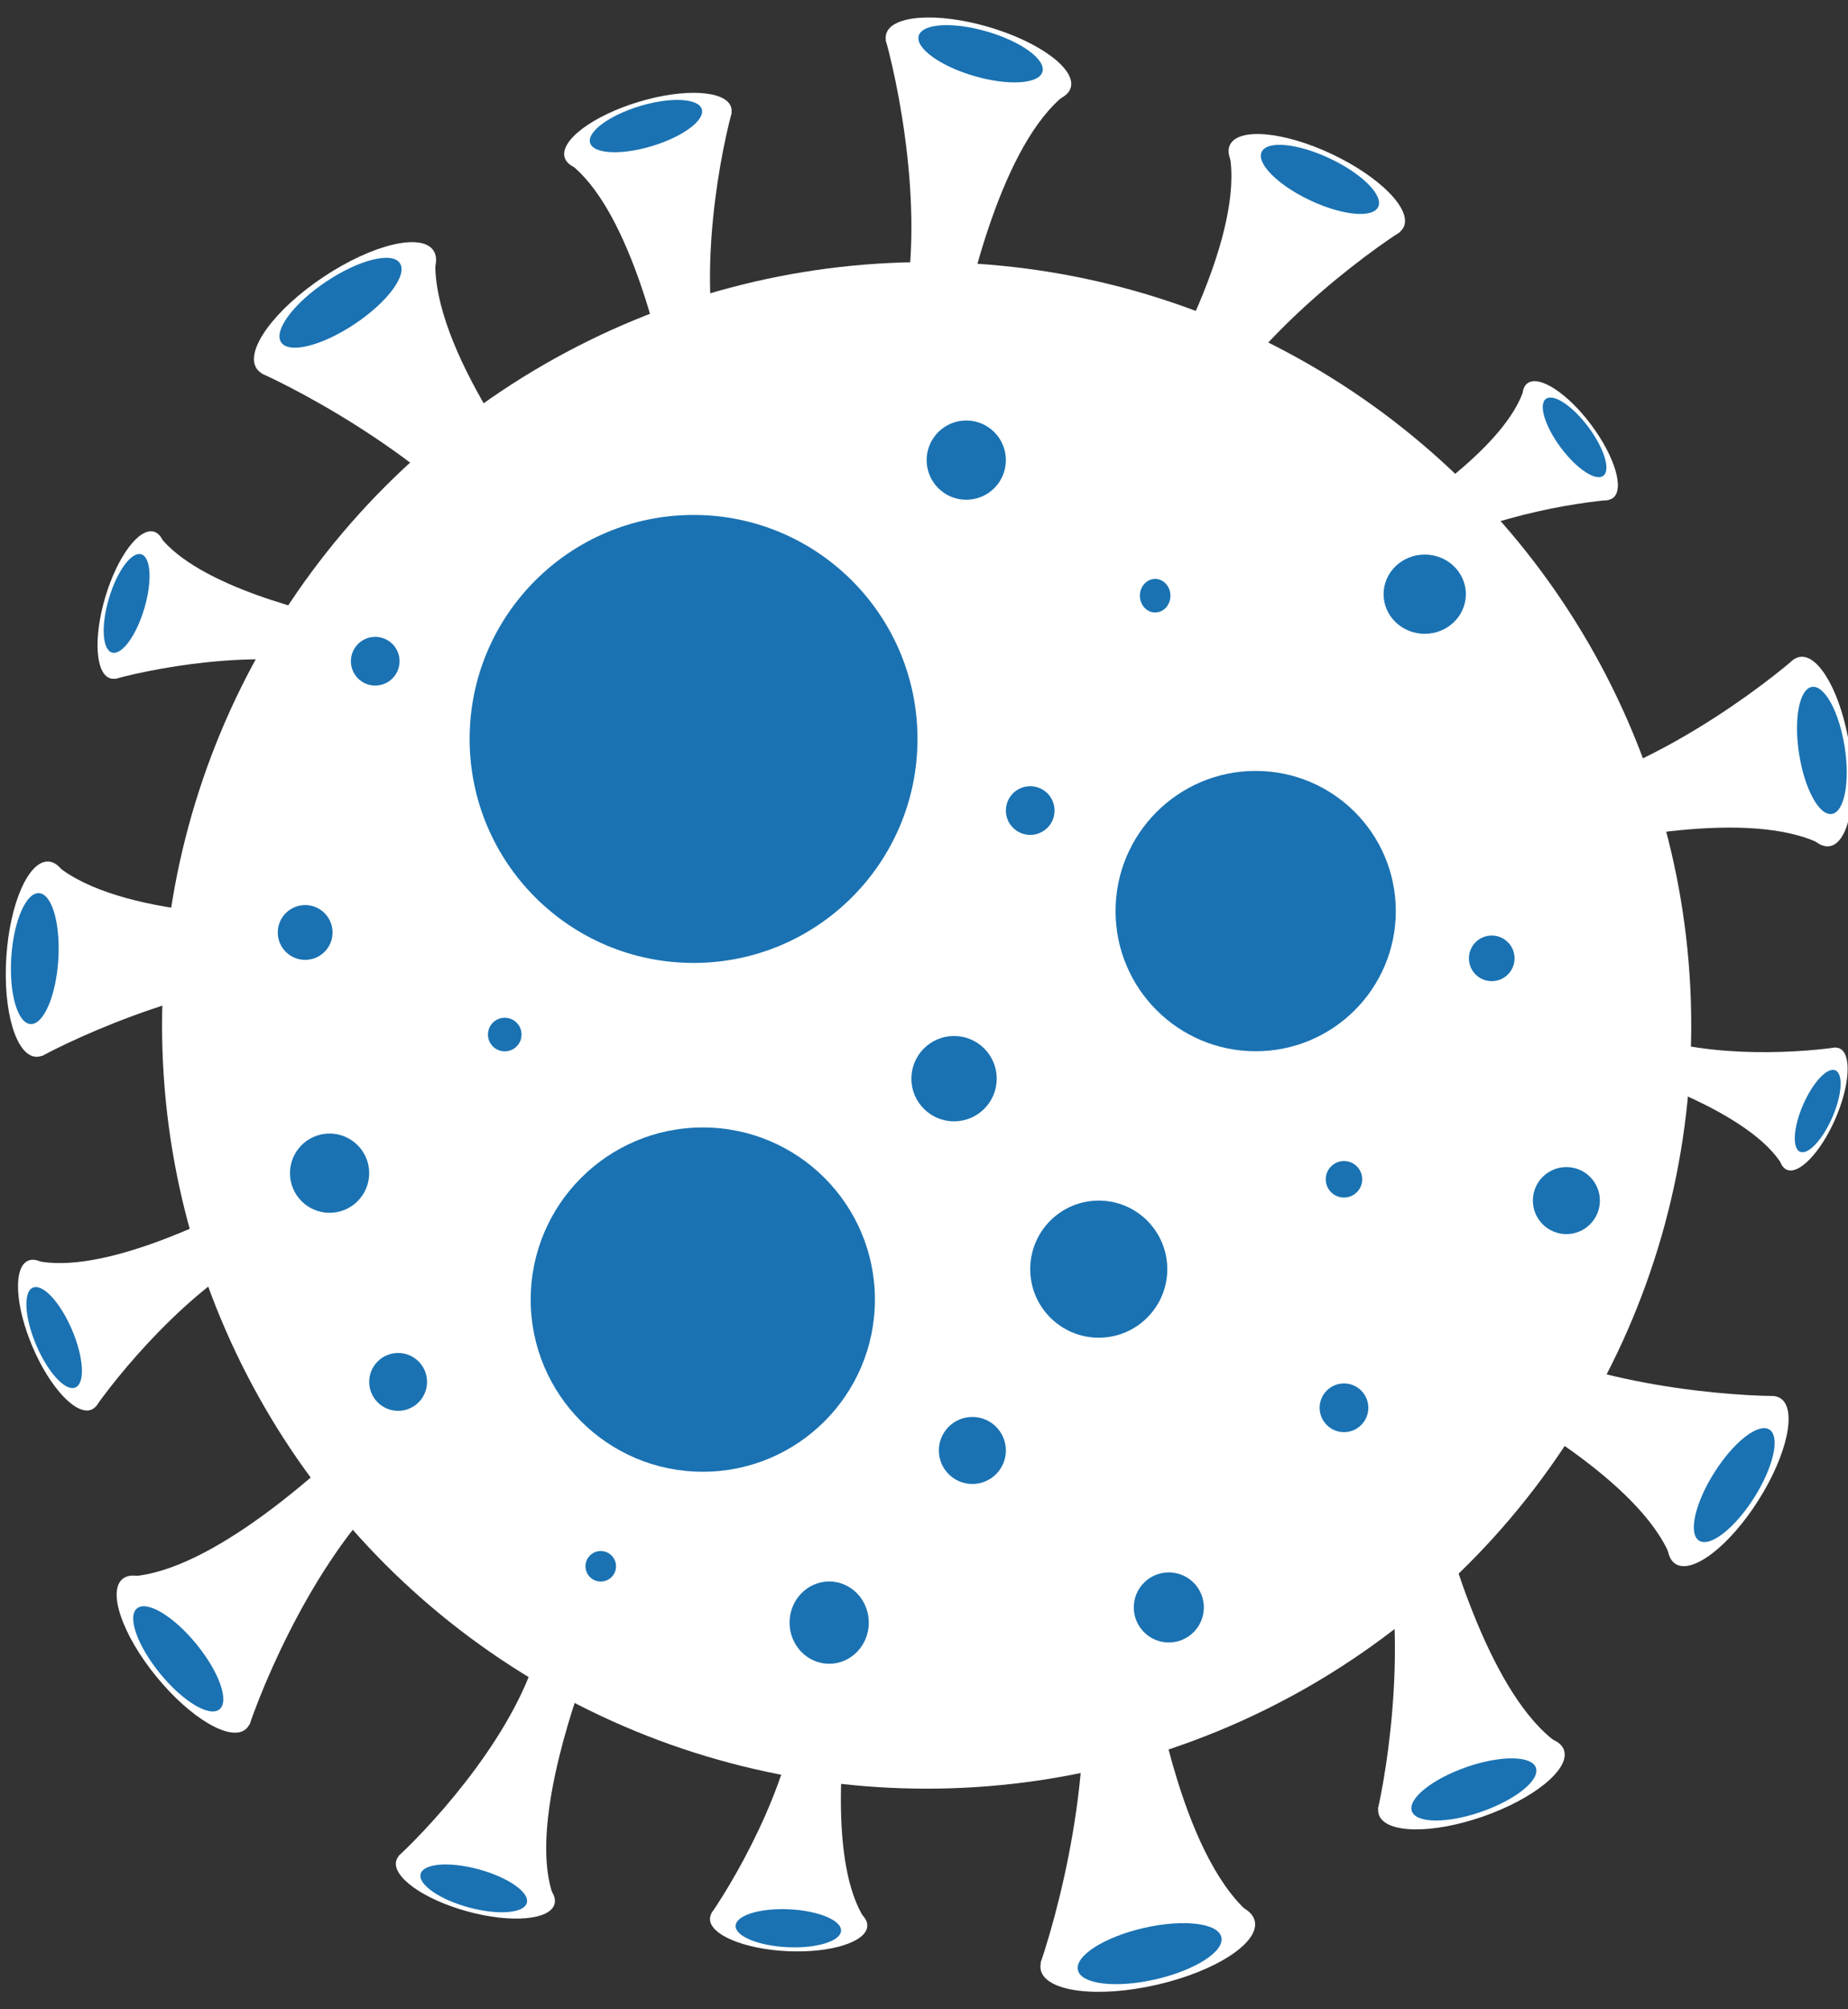 <svg width="23" height="25" fill="none" xmlns="http://www.w3.org/2000/svg"><rect width="100%" height="100%" fill="#333333" stroke="none"/><path d="M4.167 12.188c-1.276-.12-2.935.574-3.644.95-.269-.836-.486-1.283.187-2.365.773.63 2.627.66 3.508.631l-.051.784Z" fill="#fff"/><ellipse cx=".525" cy="11.934" rx="1.217" ry=".447" transform="rotate(-86.242 .525 11.934)" fill="#fff"/><ellipse cx=".433" cy="11.927" rx=".816" ry=".293" transform="rotate(-86.242 .433 11.927)" fill="#1A72B2"/><ellipse cx="11.533" cy="12.758" rx="9.516" ry="9.497" fill="#fff"/><path d="M6.481 7.163c-.74-1.182-2.435-2.154-3.228-2.518.544-.785.785-1.268 2.165-1.402-.034 1.085 1.166 2.704 1.774 3.446l-.71.474Z" fill="#fff"/><ellipse cx="4.294" cy="3.851" rx="1.323" ry=".486" transform="rotate(-33.69 4.294 3.851)" fill="#fff"/><ellipse cx="4.238" cy="3.767" rx=".888" ry=".318" transform="rotate(-33.69 4.238 3.767)" fill="#1A72B2"/><path d="M9.014 4.75c-.36-1.082-.091-2.657.092-3.346-.778-.065-1.208-.164-2.01.636.701.543 1.099 2.142 1.25 2.911l.668-.202Z" fill="#fff"/><ellipse rx="1.082" ry=".397" transform="scale(-1 1) rotate(16.798 -9.61 -26.483)" fill="#fff"/><ellipse rx=".726" ry=".26" transform="scale(-1 1) rotate(16.798 -9.332 -26.441)" fill="#1A72B2"/><path d="M11.16 4.197c.387-1.2.073-2.938-.136-3.699.86-.08 1.334-.194 2.23.682-.77.608-1.194 2.38-1.354 3.233l-.74-.216Z" fill="#fff"/><ellipse cx="12.178" cy=".756" rx="1.196" ry=".439" transform="rotate(16.265 12.178 .756)" fill="#fff"/><ellipse cx="12.204" cy=".669" rx=".802" ry=".288" transform="rotate(16.265 12.204 .67)" fill="#1A72B2"/><path d="M14.871 5.566c.505-1.155 1.893-2.249 2.554-2.68-.59-.63-.87-1.03-2.122-.967.174.966-.684 2.573-1.13 3.317l.698.33Z" fill="#fff"/><ellipse rx="1.196" ry=".439" transform="scale(-1 1) rotate(-25.262 -3.031 37.724)" fill="#fff"/><ellipse rx=".802" ry=".288" transform="scale(-1 1) rotate(-25.262 -3.234 37.77)" fill="#1A72B2"/><path d="M17.409 7.089c.735-.583 2.03-.816 2.614-.868-.168-.62-.212-.981-1.056-1.378-.223.696-1.349 1.452-1.902 1.785l.344.46Z" fill="#fff"/><ellipse rx=".89" ry=".327" transform="scale(-1 1) rotate(-53.266 -4.305 22.226)" fill="#fff"/><ellipse rx=".597" ry=".214" transform="scale(-1 1) rotate(-53.266 -4.373 22.26)" fill="#1A72B2"/><path d="M19.05 9.89c1.246-.158 2.682-1.179 3.28-1.69.436.741.74 1.121.33 2.301-.876-.437-2.655-.068-3.491.15l-.12-.76Z" fill="#fff"/><ellipse cx="22.586" cy="9.351" rx="1.192" ry=".438" transform="rotate(81.098 22.586 9.351)" fill="#fff"/><ellipse cx="22.675" cy="9.337" rx=".8" ry=".287" transform="rotate(81.098 22.675 9.337)" fill="#1A72B2"/><path d="M20.305 12.804c.785.368 2 .305 2.537.229-.02.593.017.928-.66 1.463-.348-.579-1.521-1.022-2.09-1.205l.213-.487Z" fill="#fff"/><ellipse cx="22.566" cy="13.799" rx=".823" ry=".302" transform="rotate(113.516 22.566 13.799)" fill="#fff"/><ellipse cx="22.623" cy="13.824" rx=".552" ry=".198" transform="rotate(113.516 22.623 13.824)" fill="#1A72B2"/><path d="M18.423 16.458c1.065.719 2.858.902 3.662.912-.164.864-.187 1.362-1.298 1.992-.378-.926-1.995-1.842-2.785-2.238l.42-.666Z" fill="#fff"/><ellipse cx="21.506" cy="18.428" rx="1.22" ry=".448" transform="rotate(122.338 21.506 18.428)" fill="#fff"/><ellipse cx="21.584" cy="18.478" rx=".818" ry=".293" transform="rotate(122.338 21.584 18.478)" fill="#1A72B2"/><path d="M17.09 18.73c.459 1.2.233 2.988.061 3.773.88.035 1.37.126 2.234-.815-.817-.578-1.344-2.36-1.553-3.218l-.743.26Z" fill="#fff"/><ellipse rx="1.22" ry=".448" transform="scale(1 -1) rotate(19.303 74.36 42.754)" fill="#fff"/><ellipse rx=".818" ry=".293" transform="scale(1 -1) rotate(19.303 74.632 42.8)" fill="#1A72B2"/><path d="M13.352 20.217c.362 1.392-.112 3.354-.401 4.206.974.15 1.508.31 2.587-.628-.838-.745-1.202-2.793-1.327-3.775l-.86.197Z" fill="#fff"/><ellipse rx="1.366" ry=".501" transform="scale(1 -1) rotate(12.918 114.053 50.987)" fill="#fff"/><ellipse rx=".916" ry=".328" transform="scale(1 -1) rotate(12.918 114.511 51.04)" fill="#1A72B2"/><path d="M9.943 20.98c-.02 1.032-.726 2.296-1.091 2.829.644.291.981.506 1.909.066-.435-.676-.29-2.162-.186-2.865l-.632-.03Z" fill="#fff"/><ellipse rx=".98" ry=".36" transform="scale(1 -1) rotate(-2.729 -497.145 -217.996)" fill="#fff"/><ellipse rx=".657" ry=".236" transform="scale(1 -1) rotate(-2.729 -498.709 -217.953)" fill="#1A72B2"/><path d="M4.377 8.356c-.952-.315-2.337-.073-2.943.09-.06-.684-.148-1.063.553-1.771.48.616 1.888.961 2.566 1.092l-.176.589Z" fill="#fff"/><ellipse cx="1.645" cy="7.528" rx=".952" ry=".349" transform="rotate(-73.393 1.645 7.528)" fill="#fff"/><ellipse cx="1.576" cy="7.508" rx=".638" ry=".229" transform="rotate(-73.393 1.576 7.508)" fill="#1A72B2"/><path d="M3.528 15.441c-.988.387-1.953 1.519-2.336 2.06-.51-.516-.838-.764-.745-1.815.807.178 2.186-.492 2.826-.843l.255.598Z" fill="#fff"/><ellipse cx=".745" cy="16.612" rx="1.007" ry=".37" transform="rotate(-113.058 .745 16.612)" fill="#fff"/><ellipse cx=".674" cy="16.642" rx=".675" ry=".242" transform="rotate(-113.058 .674 16.642)" fill="#1A72B2"/><path d="M5.108 18.298c-1.009.777-1.742 2.405-2.002 3.159-.762-.425-1.223-.601-1.468-1.844.99-.066 2.356-1.3 2.976-1.92l.494.605Z" fill="#fff"/><ellipse cx="2.291" cy="20.581" rx="1.209" ry=".444" transform="rotate(-129.272 2.291 20.581)" fill="#fff"/><ellipse cx="2.221" cy="20.639" rx=".811" ry=".291" transform="rotate(-129.272 2.22 20.64)" fill="#1A72B2"/><path d="M6.711 20.463c-.254 1.045-1.258 2.17-1.75 2.629.589.442.883.737 1.926.5-.289-.786.195-2.264.46-2.955l-.636-.174Z" fill="#fff"/><ellipse rx="1.021" ry=".375" transform="scale(1 -1) rotate(-15.29 -84.284 -33.75)" fill="#fff"/><ellipse rx=".685" ry=".245" transform="scale(1 -1) rotate(-15.29 -84.573 -33.711)" fill="#1A72B2"/><circle cx="8.632" cy="9.194" r="2.787" fill="#1A72B2"/><circle cx="15.628" cy="11.336" r="1.744" fill="#1A72B2"/><circle cx="8.747" cy="16.17" r="2.142" fill="#1A72B2"/><circle cx="13.675" cy="15.791" r=".853" fill="#1A72B2"/><circle cx="12.026" cy="5.725" r=".493" fill="#1A72B2"/><ellipse cx="14.377" cy="7.412" rx=".19" ry=".209" fill="#1A72B2"/><circle cx="7.477" cy="19.488" r=".19" fill="#1A72B2"/><circle cx="3.798" cy="11.602" r=".341" fill="#1A72B2"/><circle cx="6.282" cy="12.872" r=".209" fill="#1A72B2"/><circle cx="4.67" cy="8.227" r=".303" fill="#1A72B2"/><circle cx="11.874" cy="13.421" r=".531" fill="#1A72B2"/><circle cx="4.102" cy="14.597" r=".493" fill="#1A72B2"/><circle cx="12.102" cy="18.047" r=".417" fill="#1A72B2"/><circle cx="4.955" cy="17.194" r=".36" fill="#1A72B2"/><ellipse cx="10.32" cy="20.189" rx=".493" ry=".512" fill="#1A72B2"/><circle cx="12.822" cy="10.085" r=".303" fill="#1A72B2"/><ellipse cx="17.732" cy="7.393" rx=".512" ry=".493" fill="#1A72B2"/><circle cx="18.566" cy="11.924" r=".284" fill="#1A72B2"/><circle cx="19.495" cy="14.938" r=".417" fill="#1A72B2"/><circle r=".227" transform="matrix(1 0 0 -1 16.727 14.673)" fill="#1A72B2"/><circle cx="16.727" cy="17.516" r=".303" fill="#1A72B2"/><circle cx="14.547" cy="20" r=".436" fill="#1A72B2"/></svg>